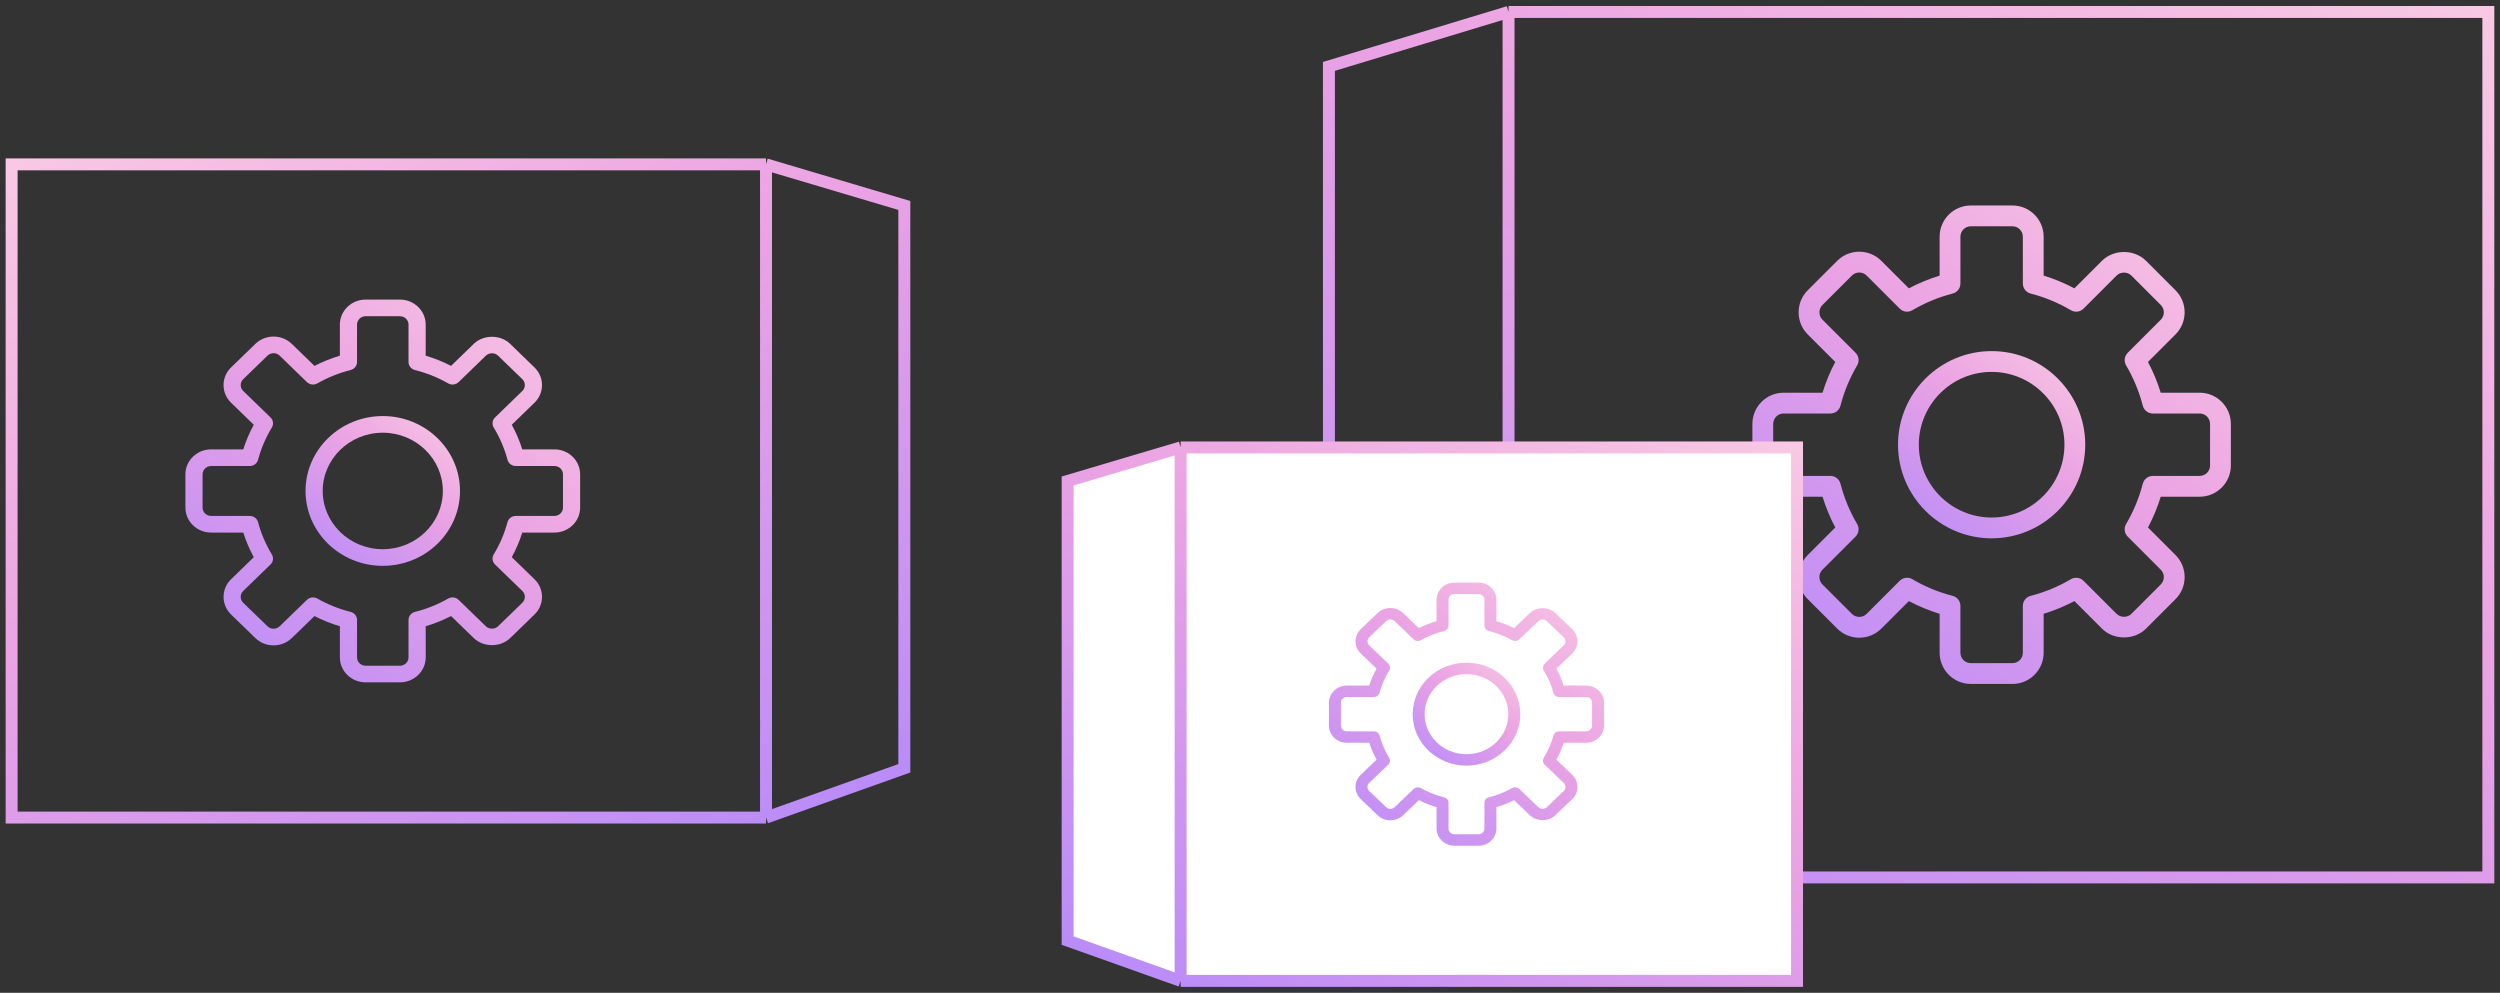 <svg width="209" height="83" viewBox="0 0 209 83" fill="none" xmlns="http://www.w3.org/2000/svg">
<rect x="0" y="0" width="209" height="83" fill="#333333" stroke="none"/>
<g clip-path="url(#clip0)">
<path d="M183.891 32.83H180.636C180.363 31.939 180.005 31.078 179.571 30.258L181.871 27.958C182.363 27.466 182.635 26.81 182.635 26.112C182.635 25.414 182.363 24.759 181.871 24.266L179.41 21.806C178.427 20.822 176.705 20.82 175.72 21.806L173.42 24.106C172.601 23.672 171.739 23.315 170.848 23.041V19.786C170.848 18.348 169.677 17.178 168.239 17.178H164.761C163.323 17.178 162.152 18.348 162.152 19.786V23.042C161.261 23.316 160.4 23.672 159.58 24.106L157.279 21.806C156.262 20.789 154.606 20.789 153.589 21.806L151.127 24.267C150.11 25.285 150.11 26.94 151.127 27.958L153.427 30.259C152.993 31.078 152.637 31.939 152.363 32.831H149.109C147.67 32.831 146.5 34.001 146.5 35.44V38.918C146.5 40.355 147.67 41.526 149.109 41.526H152.364C152.638 42.417 152.995 43.278 153.429 44.098L151.129 46.399C150.111 47.416 150.111 49.072 151.129 50.089L153.59 52.551C154.607 53.567 156.263 53.567 157.28 52.551L159.581 50.251C160.4 50.685 161.262 51.041 162.153 51.315V54.569C162.153 56.007 163.323 57.178 164.762 57.178H168.24C169.678 57.178 170.849 56.007 170.849 54.569V51.313C171.74 51.039 172.602 50.683 173.421 50.249L175.721 52.55C176.707 53.535 178.429 53.533 179.411 52.55L181.872 50.089C182.364 49.597 182.636 48.941 182.636 48.244C182.636 47.546 182.364 46.891 181.872 46.399L179.572 44.098C180.006 43.279 180.363 42.417 180.637 41.526H183.891C185.33 41.526 186.5 40.355 186.5 38.917V35.439C186.5 34 185.33 32.83 183.891 32.83ZM184.761 38.917C184.761 39.396 184.371 39.786 183.891 39.786H179.978C179.582 39.786 179.236 40.055 179.137 40.439C178.829 41.626 178.36 42.759 177.742 43.806C177.541 44.147 177.596 44.582 177.876 44.862L180.641 47.628C180.804 47.792 180.895 48.01 180.895 48.244C180.895 48.478 180.804 48.696 180.641 48.859L178.18 51.32C177.853 51.647 177.277 51.647 176.949 51.32L174.183 48.555C173.903 48.274 173.469 48.22 173.126 48.421C172.081 49.039 170.948 49.508 169.76 49.815C169.377 49.913 169.109 50.26 169.109 50.656V54.569C169.109 55.048 168.719 55.439 168.239 55.439H164.761C164.282 55.439 163.891 55.048 163.891 54.569V50.656C163.891 50.26 163.623 49.913 163.239 49.814C162.052 49.507 160.919 49.039 159.872 48.42C159.735 48.339 159.583 48.3 159.43 48.3C159.205 48.3 158.983 48.386 158.815 48.554L156.05 51.319C155.71 51.659 155.158 51.659 154.818 51.319L152.357 48.859C152.017 48.519 152.017 47.966 152.357 47.627L155.123 44.862C155.403 44.581 155.458 44.146 155.257 43.806C154.639 42.759 154.17 41.626 153.863 40.439C153.764 40.055 153.418 39.786 153.022 39.786H149.109C148.63 39.786 148.239 39.396 148.239 38.917V35.439C148.239 34.959 148.63 34.569 149.109 34.569H153.022C153.418 34.569 153.764 34.3 153.863 33.917C154.17 32.73 154.639 31.597 155.257 30.55C155.459 30.208 155.404 29.773 155.123 29.493L152.358 26.728C152.019 26.389 152.019 25.837 152.358 25.497L154.819 23.036C155.159 22.696 155.71 22.697 156.05 23.036L158.816 25.801C159.097 26.082 159.53 26.138 159.872 25.935C160.919 25.318 162.051 24.848 163.239 24.541C163.623 24.442 163.891 24.096 163.891 23.7V19.786C163.891 19.307 164.282 18.917 164.761 18.917H168.239C168.719 18.917 169.109 19.307 169.109 19.786V23.7C169.109 24.096 169.377 24.442 169.761 24.541C170.949 24.848 172.082 25.318 173.127 25.935C173.47 26.137 173.904 26.083 174.184 25.801L176.95 23.036C177.277 22.707 177.854 22.708 178.181 23.036L180.642 25.497C180.805 25.66 180.896 25.88 180.896 26.113C180.896 26.346 180.805 26.565 180.642 26.728L177.877 29.493C177.597 29.774 177.541 30.209 177.743 30.55C178.361 31.597 178.83 32.729 179.137 33.917C179.236 34.3 179.582 34.569 179.978 34.569H183.891C184.371 34.569 184.761 34.959 184.761 35.439V38.917Z" fill="url(#paint0_linear)"/>
<path d="M166.5 29.352C162.185 29.352 158.674 32.863 158.674 37.178C158.674 41.492 162.185 45.004 166.5 45.004C170.816 45.004 174.326 41.492 174.326 37.178C174.326 32.863 170.816 29.352 166.5 29.352ZM166.5 43.265C163.143 43.265 160.413 40.534 160.413 37.178C160.413 33.821 163.143 31.091 166.5 31.091C169.856 31.091 172.587 33.821 172.587 37.178C172.587 40.534 169.856 43.265 166.5 43.265Z" fill="url(#paint1_linear)"/>
</g>
<g clip-path="url(#clip1)">
<path d="M46.348 37.567H43.662C43.437 36.854 43.142 36.165 42.784 35.509L44.681 33.669C45.087 33.275 45.311 32.751 45.311 32.192C45.311 31.634 45.087 31.11 44.681 30.716L42.651 28.747C41.84 27.96 40.419 27.958 39.606 28.747L37.709 30.587C37.033 30.24 36.322 29.955 35.587 29.736V27.132C35.587 25.981 34.621 25.045 33.435 25.045H30.565C29.379 25.045 28.413 25.981 28.413 27.132V29.736C27.678 29.956 26.968 30.241 26.291 30.588L24.393 28.748C23.553 27.934 22.188 27.934 21.348 28.748L19.317 30.717C18.479 31.53 18.479 32.855 19.317 33.669L21.215 35.51C20.857 36.165 20.563 36.854 20.337 37.567H17.652C16.466 37.567 15.5 38.504 15.5 39.654V42.437C15.5 43.587 16.466 44.523 17.652 44.523H20.338C20.564 45.236 20.858 45.925 21.216 46.581L19.319 48.422C18.479 49.236 18.479 50.56 19.319 51.374L21.349 53.343C22.188 54.157 23.554 54.157 24.393 53.343L26.292 51.503C26.968 51.85 27.678 52.136 28.414 52.355V54.958C28.414 56.109 29.379 57.045 30.566 57.045H33.435C34.622 57.045 35.588 56.109 35.588 54.958V52.353C36.323 52.134 37.034 51.849 37.71 51.502L39.607 53.343C40.421 54.131 41.841 54.129 42.652 53.343L44.682 51.374C45.088 50.98 45.312 50.456 45.312 49.898C45.312 49.339 45.088 48.815 44.682 48.422L42.785 46.581C43.142 45.926 43.437 45.236 43.663 44.523H46.348C47.534 44.523 48.5 43.587 48.5 42.436V39.654C48.5 38.503 47.534 37.567 46.348 37.567ZM47.065 42.436C47.065 42.819 46.744 43.132 46.348 43.132H43.12C42.792 43.132 42.507 43.347 42.425 43.654C42.171 44.603 41.785 45.51 41.274 46.347C41.109 46.621 41.154 46.968 41.385 47.192L43.666 49.405C43.801 49.536 43.876 49.711 43.876 49.898C43.876 50.085 43.801 50.26 43.666 50.39L41.636 52.359C41.366 52.621 40.891 52.621 40.62 52.359L38.339 50.147C38.108 49.922 37.749 49.879 37.467 50.04C36.604 50.534 35.669 50.909 34.69 51.155C34.374 51.233 34.152 51.51 34.152 51.828V54.958C34.152 55.341 33.831 55.654 33.435 55.654H30.565C30.17 55.654 29.848 55.341 29.848 54.958V51.828C29.848 51.51 29.626 51.233 29.31 51.154C28.331 50.909 27.396 50.534 26.532 50.039C26.419 49.974 26.293 49.942 26.168 49.942C25.982 49.942 25.798 50.012 25.66 50.146L23.378 52.358C23.098 52.63 22.643 52.63 22.363 52.358L20.332 50.39C20.052 50.118 20.052 49.676 20.332 49.405L22.614 47.192C22.845 46.968 22.891 46.62 22.724 46.347C22.215 45.51 21.827 44.604 21.574 43.654C21.493 43.347 21.208 43.132 20.88 43.132H17.652C17.257 43.132 16.935 42.819 16.935 42.436V39.654C16.935 39.27 17.257 38.958 17.652 38.958H20.88C21.208 38.958 21.493 38.743 21.575 38.436C21.828 37.487 22.215 36.58 22.725 35.743C22.891 35.469 22.846 35.121 22.614 34.897L20.333 32.685C20.053 32.414 20.053 31.972 20.333 31.7L22.363 29.732C22.644 29.459 23.099 29.46 23.379 29.732L25.66 31.944C25.892 32.168 26.25 32.213 26.532 32.051C27.396 31.557 28.33 31.181 29.31 30.936C29.626 30.856 29.848 30.579 29.848 30.262V27.132C29.848 26.749 30.17 26.436 30.565 26.436H33.435C33.831 26.436 34.152 26.749 34.152 27.132V30.262C34.152 30.579 34.374 30.856 34.69 30.936C35.67 31.181 36.605 31.557 37.467 32.051C37.75 32.212 38.109 32.169 38.34 31.944L40.621 29.732C40.891 29.469 41.367 29.469 41.637 29.732L43.667 31.7C43.802 31.831 43.876 32.006 43.876 32.193C43.876 32.379 43.802 32.554 43.667 32.685L41.386 34.897C41.155 35.122 41.109 35.47 41.275 35.743C41.785 36.58 42.172 37.486 42.426 38.436C42.507 38.743 42.792 38.958 43.12 38.958H46.348C46.744 38.958 47.065 39.27 47.065 39.654V42.436Z" fill="url(#paint2_linear)"/>
<path d="M32 34.783C28.44 34.783 25.543 37.592 25.543 41.044C25.543 44.496 28.44 47.305 32 47.305C35.56 47.305 38.456 44.496 38.456 41.044C38.456 37.592 35.56 34.783 32 34.783ZM32 45.914C29.23 45.914 26.978 43.729 26.978 41.044C26.978 38.359 29.23 36.175 32 36.175C34.768 36.175 37.021 38.359 37.021 41.044C37.021 43.729 34.768 45.914 32 45.914Z" fill="url(#paint3_linear)"/>
</g>
<path d="M64.039 13.742H0.972V68.349H64.039M64.039 13.742V68.349M64.039 13.742L75.602 17.177V64.228L64.039 68.349" stroke="url(#paint4_linear)"/>
<path d="M126.115 1H208.025V73.354H126.115M126.115 1V73.354M126.115 1L111.098 5.551V67.893L126.115 73.354" stroke="url(#paint5_linear)"/>
<path d="M98.701 37.404H150.232V82H98.701L89.254 78.634V40.209L98.701 37.404Z" fill="white"/>
<path d="M98.701 37.404H150.232V82H98.701M98.701 37.404V82M98.701 37.404L89.254 40.209V78.634L98.701 82" stroke="url(#paint6_linear)"/>
<g clip-path="url(#clip2)">
<path d="M132.598 57.312H130.726C130.569 56.822 130.363 56.348 130.114 55.897L131.436 54.632C131.719 54.361 131.875 54.001 131.875 53.617C131.875 53.233 131.719 52.873 131.436 52.602L130.021 51.248C129.456 50.708 128.466 50.706 127.899 51.248L126.577 52.513C126.106 52.275 125.61 52.079 125.098 51.928V50.138C125.098 49.347 124.425 48.703 123.598 48.703H121.598C120.771 48.703 120.098 49.347 120.098 50.138V51.928C119.585 52.079 119.09 52.275 118.619 52.514L117.296 51.249C116.711 50.689 115.759 50.689 115.174 51.249L113.758 52.602C113.174 53.162 113.174 54.073 113.758 54.632L115.081 55.898C114.831 56.348 114.626 56.822 114.469 57.312H112.598C111.771 57.312 111.098 57.956 111.098 58.747V60.66C111.098 61.451 111.771 62.094 112.598 62.094H114.47C114.627 62.585 114.832 63.058 115.082 63.509L113.759 64.775C113.174 65.334 113.174 66.245 113.759 66.804L115.174 68.158C115.759 68.717 116.711 68.717 117.296 68.158L118.619 66.893C119.09 67.132 119.586 67.328 120.098 67.479V69.268C120.098 70.059 120.771 70.703 121.598 70.703H123.598C124.425 70.703 125.098 70.059 125.098 69.268V67.478C125.611 67.327 126.106 67.131 126.577 66.892L127.9 68.158C128.467 68.7 129.457 68.699 130.022 68.158L131.437 66.804C131.72 66.534 131.876 66.173 131.876 65.79C131.876 65.405 131.72 65.045 131.437 64.775L130.114 63.509C130.364 63.059 130.569 62.585 130.726 62.094H132.598C133.425 62.094 134.098 61.451 134.098 60.66V58.747C134.098 57.956 133.425 57.312 132.598 57.312ZM133.098 60.66C133.098 60.923 132.874 61.138 132.598 61.138H130.348C130.12 61.138 129.921 61.286 129.864 61.497C129.687 62.149 129.417 62.773 129.062 63.348C128.946 63.536 128.978 63.776 129.139 63.929L130.729 65.451C130.823 65.541 130.875 65.661 130.875 65.79C130.875 65.918 130.823 66.038 130.729 66.128L129.314 67.482C129.126 67.661 128.794 67.661 128.606 67.482L127.016 65.961C126.855 65.806 126.605 65.777 126.408 65.887C125.807 66.227 125.155 66.485 124.472 66.654C124.252 66.708 124.098 66.898 124.098 67.116V69.268C124.098 69.532 123.874 69.747 123.598 69.747H121.598C121.322 69.747 121.098 69.532 121.098 69.268V67.116C121.098 66.898 120.943 66.708 120.723 66.653C120.04 66.484 119.389 66.227 118.787 65.887C118.708 65.842 118.62 65.82 118.533 65.82C118.403 65.82 118.275 65.868 118.179 65.96L116.589 67.481C116.393 67.668 116.076 67.668 115.881 67.481L114.466 66.128C114.27 65.941 114.27 65.637 114.466 65.45L116.056 63.929C116.217 63.775 116.249 63.536 116.133 63.348C115.778 62.773 115.508 62.15 115.331 61.497C115.275 61.286 115.076 61.138 114.848 61.138H112.598C112.322 61.138 112.098 60.923 112.098 60.66V58.747C112.098 58.483 112.322 58.268 112.598 58.268H114.848C115.076 58.268 115.275 58.121 115.332 57.91C115.508 57.257 115.778 56.634 116.133 56.058C116.249 55.87 116.218 55.631 116.056 55.477L114.466 53.956C114.271 53.769 114.271 53.466 114.466 53.279L115.881 51.925C116.077 51.738 116.394 51.739 116.589 51.925L118.179 53.446C118.341 53.6 118.59 53.631 118.787 53.52C119.389 53.18 120.04 52.922 120.723 52.753C120.943 52.699 121.098 52.508 121.098 52.29V50.138C121.098 49.874 121.322 49.66 121.598 49.66H123.598C123.874 49.66 124.098 49.874 124.098 50.138V52.29C124.098 52.508 124.252 52.699 124.473 52.753C125.156 52.922 125.807 53.18 126.408 53.52C126.605 53.631 126.855 53.601 127.016 53.446L128.606 51.925C128.795 51.744 129.126 51.745 129.314 51.925L130.729 53.279C130.823 53.369 130.875 53.489 130.875 53.617C130.875 53.745 130.823 53.866 130.729 53.956L129.139 55.477C128.978 55.631 128.946 55.87 129.062 56.058C129.418 56.634 129.687 57.256 129.864 57.91C129.921 58.121 130.12 58.268 130.348 58.268H132.598C132.874 58.268 133.098 58.483 133.098 58.747V60.66Z" fill="url(#paint7_linear)"/>
<path d="M122.598 55.398C120.117 55.398 118.098 57.33 118.098 59.703C118.098 62.076 120.117 64.007 122.598 64.007C125.079 64.007 127.098 62.076 127.098 59.703C127.098 57.33 125.079 55.398 122.598 55.398ZM122.598 63.051C120.668 63.051 119.098 61.549 119.098 59.703C119.098 57.857 120.668 56.355 122.598 56.355C124.527 56.355 126.098 57.857 126.098 59.703C126.098 61.549 124.527 63.051 122.598 63.051Z" fill="url(#paint8_linear)"/>
</g>
<defs>
<linearGradient id="paint0_linear" x1="139.993" y1="61.172" x2="186.098" y2="1.575" gradientUnits="userSpaceOnUse">
<stop stop-color="#AB85FF"/>
<stop offset="0.526" stop-color="#EBA3E3"/>
<stop offset="1" stop-color="#FFDBE4"/>
</linearGradient>
<linearGradient id="paint1_linear" x1="156.128" y1="46.567" x2="174.169" y2="23.246" gradientUnits="userSpaceOnUse">
<stop stop-color="#AB85FF"/>
<stop offset="0.526" stop-color="#EBA3E3"/>
<stop offset="1" stop-color="#FFDBE4"/>
</linearGradient>
<linearGradient id="paint2_linear" x1="10.132" y1="60.241" x2="46.715" y2="11.473" gradientUnits="userSpaceOnUse">
<stop stop-color="#AB85FF"/>
<stop offset="0.526" stop-color="#EBA3E3"/>
<stop offset="1" stop-color="#FFDBE4"/>
</linearGradient>
<linearGradient id="paint3_linear" x1="23.442" y1="48.556" x2="37.758" y2="29.472" gradientUnits="userSpaceOnUse">
<stop stop-color="#AB85FF"/>
<stop offset="0.526" stop-color="#EBA3E3"/>
<stop offset="1" stop-color="#FFDBE4"/>
</linearGradient>
<linearGradient id="paint4_linear" x1="87.741" y1="73.803" x2="31.99" y2="-24.691" gradientUnits="userSpaceOnUse">
<stop stop-color="#AB85FF"/>
<stop offset="0.526" stop-color="#EBA3E3"/>
<stop offset="1" stop-color="#FFDBE4"/>
</linearGradient>
<linearGradient id="paint5_linear" x1="95.331" y1="80.58" x2="169.955" y2="-48.645" gradientUnits="userSpaceOnUse">
<stop stop-color="#AB85FF"/>
<stop offset="0.526" stop-color="#EBA3E3"/>
<stop offset="1" stop-color="#FFDBE4"/>
</linearGradient>
<linearGradient id="paint6_linear" x1="79.335" y1="86.454" x2="124.854" y2="5.998" gradientUnits="userSpaceOnUse">
<stop stop-color="#AB85FF"/>
<stop offset="0.526" stop-color="#EBA3E3"/>
<stop offset="1" stop-color="#FFDBE4"/>
</linearGradient>
<linearGradient id="paint7_linear" x1="107.356" y1="72.9" x2="132.409" y2="39.043" gradientUnits="userSpaceOnUse">
<stop stop-color="#AB85FF"/>
<stop offset="0.526" stop-color="#EBA3E3"/>
<stop offset="1" stop-color="#FFDBE4"/>
</linearGradient>
<linearGradient id="paint8_linear" x1="116.634" y1="64.867" x2="126.437" y2="51.618" gradientUnits="userSpaceOnUse">
<stop stop-color="#AB85FF"/>
<stop offset="0.526" stop-color="#EBA3E3"/>
<stop offset="1" stop-color="#FFDBE4"/>
</linearGradient>
<clipPath id="clip0">
<rect width="40" height="40" fill="white" transform="translate(146.5 17.178)"/>
</clipPath>
<clipPath id="clip1">
<rect width="33" height="32" fill="white" transform="translate(15.5 25.045)"/>
</clipPath>
<clipPath id="clip2">
<rect width="23" height="22" fill="white" transform="translate(111.098 48.703)"/>
</clipPath>
</defs>
</svg>
